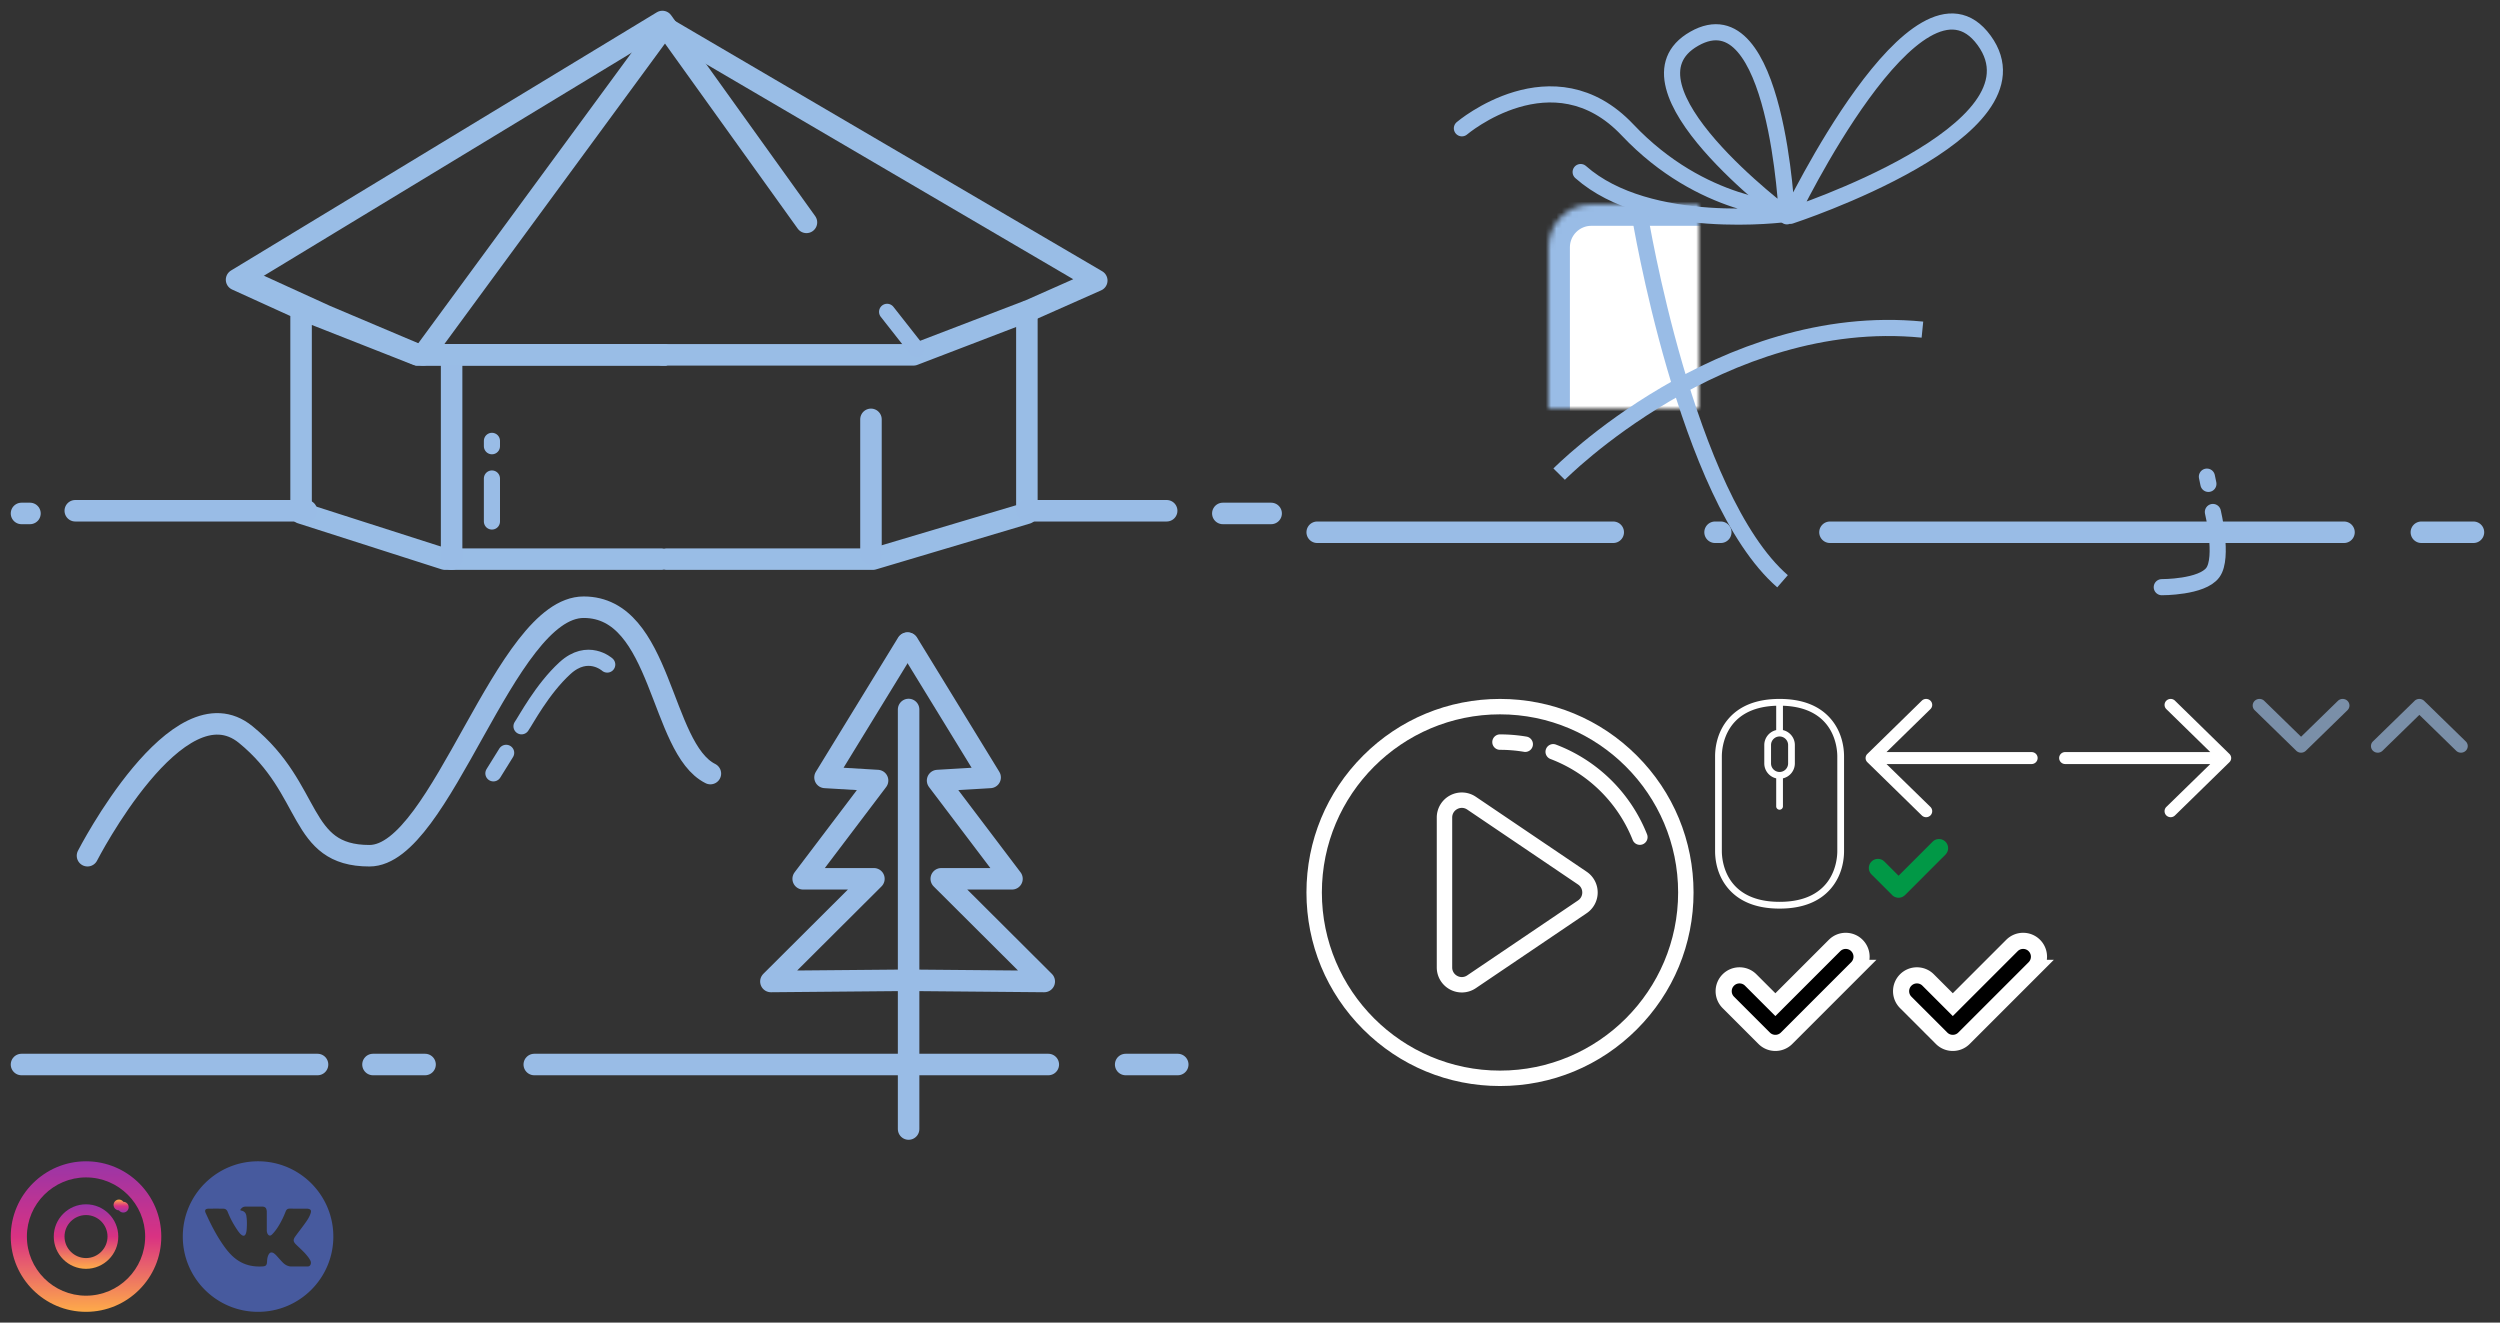 <svg width="465" height="246" viewBox="0 0 465 246" xmlns="http://www.w3.org/2000/svg" xmlns:xlink="http://www.w3.org/1999/xlink"><rect x="0" y="0" width="465" height="246" fill="#333333" stroke="none"/><svg width="224" height="106" viewBox="-2 -2 224 106" id="forest" y="108"><title>E0994F7F-A012-4BBF-9584-B4382BA4C88F</title><g transform="translate(1 2)" stroke="#99BCE6" fill="none" fill-rule="evenodd" stroke-linecap="round" stroke-linejoin="round"><path d="M191.985 86H96.374M76.062 86h-9.688M216.062 86h-9.688M56.062 86H1M13.273 47.164S30.102 14.36 42.703 24.63c12.602 10.27 9.637 22.535 23.016 22.535C79.098 47.164 90.89.941 105.563.941c14.671 0 14.156 26.239 23.57 30.946M166 98V19.964M165.865 7.626l15.302 24.975-9.776.581 13.838 18.276h-13.156l19.16 19.099-25.846-.23" stroke-width="4"/><path d="M165.755 7.626l-15.303 24.975 9.777.581-13.838 18.276h13.156l-19.16 19.099 25.846-.23" stroke-width="4"/><path d="M109.946 11.608s-3.6-3.233-7.856.661c-4.257 3.895-7.268 9.663-8.09 10.823M91.145 28.027l-2.373 3.817" stroke-width="3"/></g></svg><svg width="224" height="128" viewBox="-2 -2 224 128" id="group-4" x="241"><title>AAEE5693-323F-45FB-A288-101811F9A88A</title><defs><rect id="ba" x="44" y="34" width="72" height="72" rx="8"/><mask id="bd" x="0" y="0" width="72" height="72" fill="#fff"><use xlink:href="#ba"/></mask><rect id="bb" x="88.093" y="59.224" width="70" height="43" rx="8"/><mask id="be" x="0" y="0" width="70" height="43" fill="#fff"><use xlink:href="#bb"/></mask><rect id="bc" x="108.652" y="74.662" width="70" height="43" rx="8"/><mask id="bf" x="0" y="0" width="70" height="43" fill="#fff"><use xlink:href="#bc"/></mask></defs><g transform="translate(1 2)" stroke="#99BCE6" fill="none" fill-rule="evenodd"><path d="M191.985 95H96.374M76.062 95H75M216.062 95h-9.688M56.062 95H1" stroke-width="4" stroke-linecap="round" stroke-linejoin="round"/><use mask="url(#bd)" stroke-width="8" fill="#FFF" xlink:href="#ba"/><use mask="url(#be)" stroke-width="8" fill="#FFF" transform="rotate(-19 123.093 80.724)" xlink:href="#bb"/><use mask="url(#bf)" stroke-width="8" fill="#FFF" transform="rotate(-8 143.652 96.162)" xlink:href="#bc"/><path d="M61 36s8.562 52.468 26.55 68.115M46 84.187s30.189-30.573 67.57-26.877" stroke-width="3"/><path d="M89 36.148s48.348-15.753 36.048-32.638C112.748-13.375 89 36.148 89 36.148zM88.36 36.236S86.536-5.543 71.132 3.204c-15.403 8.747 17.23 33.032 17.23 33.032z" stroke-width="3" stroke-linecap="round" stroke-linejoin="round"/><path d="M88.583 35.055S72.595 34.84 58.717 20.16c-13.877-14.68-30.805-.294-30.805-.294M88.105 35.809S62.659 39.21 50 28M167.597 91.228s2.02 8.47 0 11.254c-2.019 2.785-9.507 2.733-9.507 2.733M166.762 86.002l-.278-1.35" stroke-width="3" stroke-linecap="round" stroke-linejoin="round"/></g></svg><svg width="33" height="27" viewBox="-2 -2 33 27" id="group-6" x="317" y="171"><title>BC73851A-7140-4BB1-A887-7F48B0713EC8</title><path d="M26.389 7.029L13.303 20.115a2.926 2.926 0 0 1-2.083.863 2.926 2.926 0 0 1-2.083-.863l-6.67-6.67a2.926 2.926 0 0 1-.863-2.082c0-.787.307-1.527.863-2.084a2.926 2.926 0 0 1 2.083-.862c.787 0 1.527.306 2.083.863l4.586 4.586L22.223 2.863A2.926 2.926 0 0 1 24.306 2c.786 0 1.526.306 2.082.863a2.949 2.949 0 0 1 0 4.166z" stroke="#FFF" stroke-width="3" fill="#000" fill-rule="nonzero"/></svg><svg width="33" height="27" viewBox="-2 -2 33 27" id="group-6_2" x="350" y="171"><title>6FAB1F7F-EEF2-4FD2-8783-6152B3E93B0A</title><path d="M26.389 7.029L13.303 20.115a2.926 2.926 0 0 1-2.083.863 2.926 2.926 0 0 1-2.083-.863l-6.67-6.67a2.926 2.926 0 0 1-.863-2.082c0-.787.307-1.527.863-2.084a2.926 2.926 0 0 1 2.083-.862c.787 0 1.527.306 2.083.863l4.586 4.586L22.223 2.863A2.926 2.926 0 0 1 24.306 2c.786 0 1.526.306 2.082.863a2.949 2.949 0 0 1 0 4.166z" stroke="#FFF" stroke-width="3" fill="#000" fill-rule="nonzero"/></svg><svg width="20" height="15" viewBox="-2 -2 20 15" id="group-6_3" x="345" y="154"><title>0F3F1ED1-F5D9-4026-8E68-54DE4C9BC0D0</title><path d="M14.858 2.956l-7.526 7.526c-.32.32-.745.496-1.198.496-.453 0-.878-.176-1.198-.496L1.101 6.646a1.683 1.683 0 0 1-.497-1.198c0-.453.176-.878.497-1.198.32-.32.745-.496 1.197-.496.453 0 .878.176 1.198.496l2.638 2.638L12.462.56c.32-.32.745-.496 1.198-.496a1.696 1.696 0 0 1 1.198 2.892z" fill-rule="nonzero" fill="#019846"/></svg><svg width="32" height="32" viewBox="-2 -2 32 32" id="instagram" y="214"><title>F0B72AA4-FBED-439F-BAB8-0B5BA6B1E018</title><defs><linearGradient x1="50%" y1="0%" x2="50%" y2="100%" id="fa"><stop stop-color="#FEAB49" offset="0%"/><stop stop-color="#D93282" offset="49.655%"/><stop stop-color="#9935A8" offset="100%"/></linearGradient><linearGradient x1="50%" y1="100%" x2="50%" y2="0%" id="fb"><stop stop-color="#FEAB49" offset="0%"/><stop stop-color="#D93282" offset="49.655%"/><stop stop-color="#9935A8" offset="100%"/></linearGradient></defs><g fill="none" fill-rule="evenodd"><path d="M20.127 9.12a.997.997 0 1 0 .811-1.583.999.999 0 1 0-.81 1.582z" fill="url(#fa)"/><path d="M0 14C0 6.28 6.28 0 14 0s14 6.28 14 14c0 7.719-6.281 14-14 14-7.72 0-14-6.281-14-14zM14 2.997c-6.065 0-11 4.935-11 11s4.935 11 11 11 11-4.935 11-11-4.934-11-11-11z" fill="url(#fb)"/><path d="M8 14c0-3.308 2.692-6 6-6 3.309 0 6 2.692 6 6s-2.692 6-6 6-6-2.692-6-6zm2 0c0 2.205 1.794 4 4 4 2.205 0 4-1.795 4-4 0-2.206-1.794-4-4-4s-4 1.794-4 4z" fill="url(#fb)"/></g></svg><svg width="28" height="43" viewBox="-2 -2 28 43" id="mouse" x="317" y="128"><title>0D8775C8-E7A1-44BB-B5EF-55F4BB90970D</title><path d="M21.553 3.743C19.442 1.259 16.228 0 12 0 7.772 0 4.558 1.26 2.447 3.743.325 6.239.007 9.165.007 10.686v17.628c0 1.521.318 4.447 2.44 6.944C4.558 37.74 7.772 39 12 39c4.228 0 7.442-1.26 9.553-3.742 2.122-2.497 2.44-5.423 2.44-6.944V10.686c0-1.521-.318-4.447-2.44-6.943zM12 13.587a1.593 1.593 0 0 1-1.589-1.593V8.579c0-.88.713-1.594 1.589-1.594s1.589.715 1.589 1.594v3.415c0 .878-.713 1.593-1.589 1.593zm10.738 14.727c0 1.574-.518 9.428-10.738 9.428-10.22 0-10.738-7.854-10.738-9.428V10.686c0-1.541.498-9.1 10.11-9.417v4.529a2.854 2.854 0 0 0-2.215 2.78v3.416c0 1.356.949 2.493 2.216 2.78v5.17a.628.628 0 1 0 1.254 0v-5.17a2.854 2.854 0 0 0 2.216-2.78V8.579c0-1.357-.949-2.494-2.216-2.781V1.269c9.613.316 10.11 7.876 10.11 9.417v17.628z" fill-rule="nonzero" fill="#FFF"/></svg><svg width="76" height="76" viewBox="-2 -2 76 76" id="play" x="241" y="128"><title>82BED2F5-E7BD-4D83-9D15-02F32E1038F1</title><g fill-rule="nonzero" fill="#FFF"><path d="M61.456 10.544C54.656 3.744 45.616 0 36 0S17.344 3.745 10.544 10.544C3.744 17.344 0 26.384 0 36s3.745 18.656 10.544 25.456C17.344 68.256 26.384 72 36 72s18.656-3.745 25.456-10.544C68.256 54.656 72 45.616 72 36s-3.745-18.656-10.544-25.456zM36 69.132C17.731 69.132 2.868 54.269 2.868 36S17.731 2.868 36 2.868 69.132 17.731 69.132 36 54.269 69.132 36 69.132z"/><path d="M52.12 32.141l-20.613-13.94a4.65 4.65 0 0 0-4.794-.256 4.65 4.65 0 0 0-2.474 4.115v27.88c0 1.727.948 3.304 2.474 4.114a4.655 4.655 0 0 0 4.794-.256l20.613-13.94A4.653 4.653 0 0 0 54.17 36a4.653 4.653 0 0 0-2.05-3.859zm-1.607 5.341L29.9 51.422a1.763 1.763 0 0 1-1.842.099 1.763 1.763 0 0 1-.95-1.581V22.06c0-.674.355-1.265.95-1.58.269-.144.557-.214.843-.214.347 0 .693.104 1 .311l20.612 13.94c.501.338.788.879.788 1.483 0 .604-.287 1.144-.788 1.482zM63.333 25.143A29.49 29.49 0 0 0 46.404 8.492a1.434 1.434 0 1 0-1.015 2.683 26.616 26.616 0 0 1 15.278 15.028 1.435 1.435 0 1 0 2.666-1.06zM40.974 7.017A29.671 29.671 0 0 0 36 6.597a1.434 1.434 0 1 0 0 2.87c1.508 0 3.019.127 4.492.378a1.435 1.435 0 0 0 .482-2.828z"/></g></svg><svg width="28" height="28" viewBox="-2 -2 28 28" id="rectangle-10" x="92" y="214"><title>5B5ACEA9-6E9C-4087-A6BA-87D4BEA94D35</title><defs><path id="ia" d="M353 119h24v24h-24z"/><mask id="ib" x="0" y="0" width="24" height="24" fill="#fff"><use xlink:href="#ia"/></mask></defs><use mask="url(#ib)" xlink:href="#ia" transform="translate(-353 -119)" stroke="#D3DBE5" stroke-width="4" fill="none" fill-rule="evenodd"/></svg><svg width="28" height="28" viewBox="-2 -2 28 28" id="rectangle-10_2" x="64" y="214"><title>F316C2CB-33E2-475A-A515-F5C3711DE637</title><defs><path id="ja" d="M393 119h24v24h-24z"/><mask id="jb" x="0" y="0" width="24" height="24" fill="#fff"><use xlink:href="#ja"/></mask></defs><use mask="url(#jb)" xlink:href="#ja" transform="translate(-393 -119)" stroke="#D3DBE5" stroke-width="4" fill="none" fill-rule="evenodd"/></svg><svg width="36" height="26" viewBox="-2 -2 36 26" id="shape" x="381" y="128"><title>20659AD6-575E-45A1-8E01-BED88DDFF418</title><path d="M21.548.33a1.148 1.148 0 0 0-1.612 0 1.095 1.095 0 0 0 0 1.562l8.177 7.995H1.13A1.111 1.111 0 0 0 0 10.992c0 .615.5 1.12 1.129 1.12h26.984l-8.177 7.98a1.114 1.114 0 0 0 0 1.577 1.148 1.148 0 0 0 1.612 0l10.114-9.888a1.07 1.07 0 0 0 0-1.561L21.548.33z" fill-rule="nonzero" fill="#FFF"/></svg><svg width="36" height="26" viewBox="-2 -2 36 26" id="shape_2" x="345" y="128"><title>30DF9DFA-9907-47F7-B14C-1B34AE895F02</title><path d="M10.452.33a1.148 1.148 0 0 1 1.612 0 1.095 1.095 0 0 1 0 1.562L3.887 9.887H30.87c.629.001 1.129.49 1.129 1.105s-.5 1.12-1.129 1.12H3.887l8.177 7.98a1.114 1.114 0 0 1 0 1.577 1.148 1.148 0 0 1-1.612 0L.338 11.781a1.07 1.07 0 0 1 0-1.561L10.452.33z" fill-rule="nonzero" fill="#FFF"/></svg><svg width="22" height="14" viewBox="-2 -2 22 14" id="shape_3" x="417" y="128"><title>B757D566-61D4-43BE-847F-BBFF9E607D1E</title><path d="M8.109 9.64L.369 2.097A1.206 1.206 0 0 1 .37.36c.493-.48 1.29-.48 1.783 0L9 7.034 15.848.36c.492-.48 1.29-.48 1.783 0 .492.48.492 1.257 0 1.737L9.89 9.64c-.246.24-.568.36-.89.36-.323 0-.646-.12-.892-.36z" fill-rule="nonzero" fill="#7A8FA8"/></svg><svg width="22" height="14" viewBox="-2 -2 22 14" id="shape_4" x="439" y="128"><title>02D5CD3E-834F-4F89-9308-590C6317A552</title><path d="M8.109.36L.369 7.903a1.206 1.206 0 0 0 0 1.737c.493.48 1.29.48 1.783 0L9 2.966l6.848 6.674c.492.48 1.29.48 1.783 0a1.206 1.206 0 0 0 0-1.737L9.89.36a1.273 1.273 0 0 0-.89-.36c-.323 0-.646.12-.892.36z" fill-rule="nonzero" fill="#7A8FA8"/></svg><svg width="241" height="108" viewBox="-2 -2 241 108" id="urta"><title>5B241548-B650-4362-805D-6770EE68DD69</title><g transform="translate(2 2)" fill="none" fill-rule="evenodd"><path stroke="#99BDE6" stroke-width="4" stroke-linecap="round" stroke-linejoin="round" d="M120 100h38.346L187 91.464V54M119 100H78.767L52 91.422V54M119.557 62H73.584l-21.307-8.384L40 48.03 119.204 0 146 37.361"/><path stroke="#99BDE6" stroke-width="4" stroke-linecap="round" stroke-linejoin="round" d="M119.238 62h46.669l21.63-8.294L200 48.18 119.48 1 74.7 62"/><path d="M161 54l5.415 6.892" stroke="#99BCE6" stroke-width="3" stroke-linecap="round" stroke-linejoin="round"/><path d="M80 100V62M158 99V74" stroke="#99BCE6" stroke-width="4" stroke-linecap="round" stroke-linejoin="round"/><path d="M53 91H10" stroke="#99BCE6" stroke-width="4" stroke-linecap="round"/><path d="M87.5 85v8M87.5 78v1" stroke="#99BCE6" stroke-width="3" stroke-linecap="round"/><path d="M1.573 91.5H0" stroke="#99BCE6" stroke-width="4" stroke-linecap="round"/><path stroke="#99BDE6" stroke-width="4" d="M120 62H73.771l-17.204-7.28-15.965-7.281"/><path d="M187 91h26M223.446 91.5h8.986" stroke="#99BCE6" stroke-width="4" stroke-linecap="round"/></g></svg><svg width="32" height="32" viewBox="-2 -2 32 32" id="vk" x="32" y="214"><title>8C53F6C7-A3F5-4FAA-9741-F4E0463FCA92</title><path d="M14 0C6.268 0 0 6.268 0 14s6.268 14 14 14 14-6.268 14-14S21.732 0 14 0zm7.102 15.514c.652.637 1.342 1.237 1.928 1.94.26.312.504.633.69.995.266.516.026 1.082-.435 1.112h-2.869c-.74.061-1.33-.238-1.827-.744-.397-.404-.765-.835-1.147-1.252a2.682 2.682 0 0 0-.516-.46c-.391-.254-.731-.176-.955.232-.228.416-.28.877-.302 1.34-.031.676-.235.852-.914.884-1.45.068-2.826-.152-4.104-.883-1.128-.645-2.002-1.555-2.762-2.585-1.482-2.009-2.616-4.213-3.636-6.481-.23-.51-.061-.784.502-.795a79.811 79.811 0 0 1 2.808 0c.381.006.633.223.78.583a17.427 17.427 0 0 0 1.903 3.527c.207.292.418.584.72.79.332.229.585.153.742-.218.1-.235.143-.488.165-.74.074-.866.083-1.73-.046-2.592-.08-.54-.383-.888-.92-.99-.275-.052-.235-.153-.101-.31.23-.27.447-.437.88-.437l3.24-.001c.511.1.626.33.695.844l.003 3.601c-.006.2.1.79.458.92.286.094.475-.136.646-.317.778-.825 1.331-1.798 1.827-2.805.219-.445.408-.905.591-1.365.136-.34.348-.508.733-.503l3.12.004c.092 0 .186.001.277.017.526.09.67.316.507.83-.256.805-.754 1.477-1.24 2.15-.521.72-1.077 1.416-1.594 2.14-.474.661-.436.995.153 1.57z" fill="#4C63B7" fill-rule="evenodd" fill-opacity=".807"/></svg></svg>